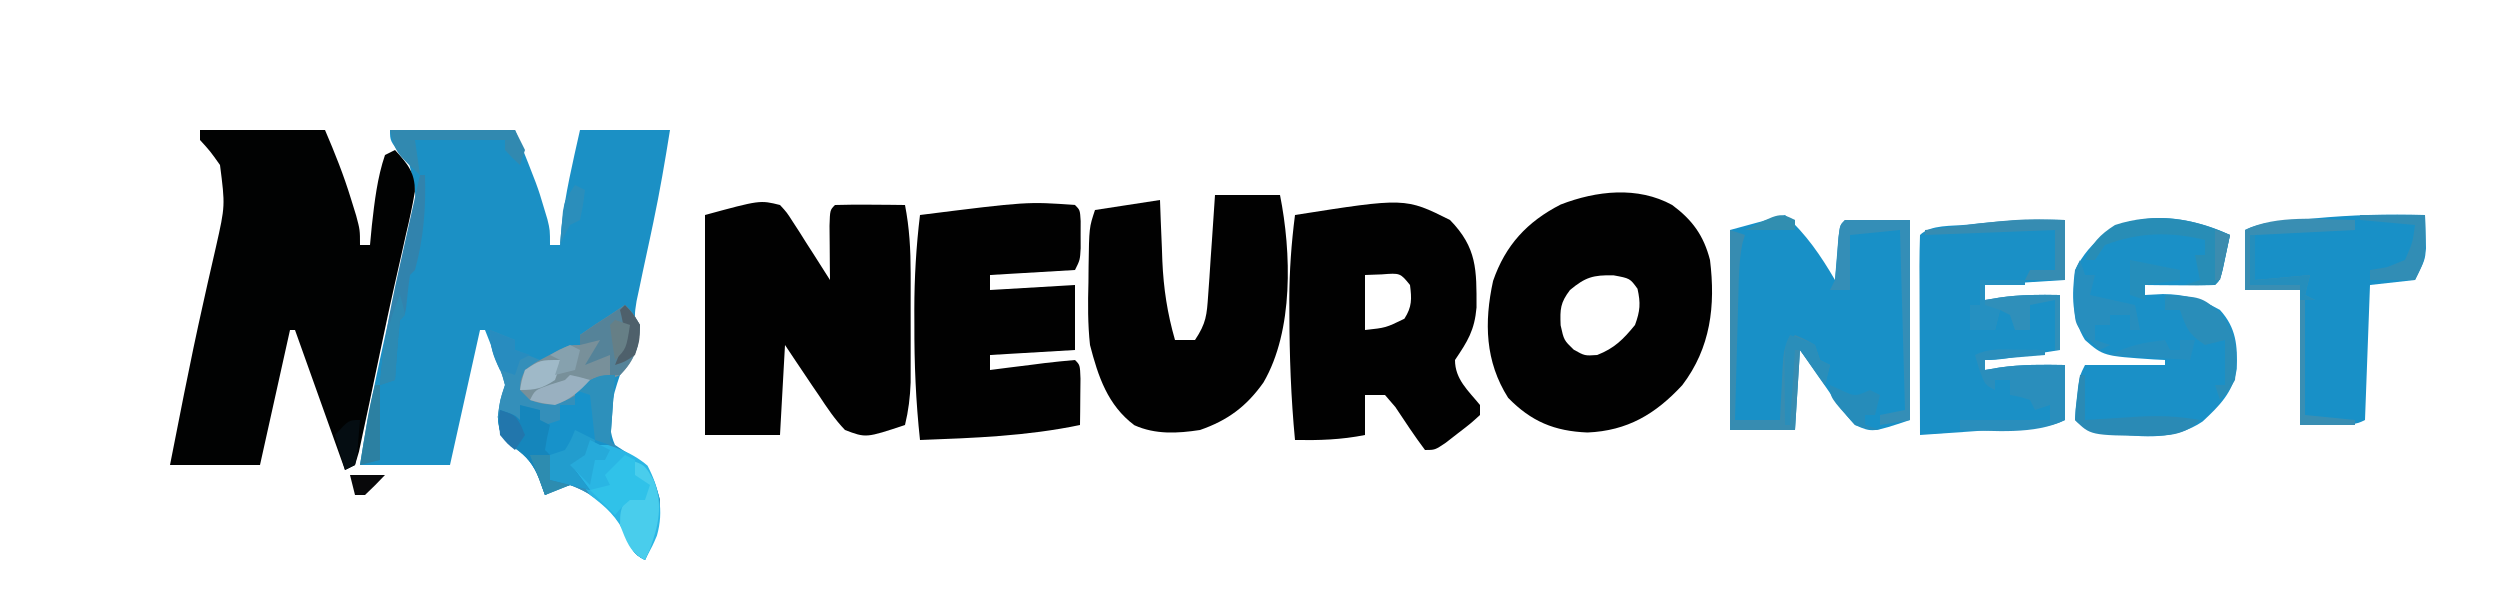 <?xml version="1.0" encoding="UTF-8"?>
<svg version="1.1" xmlns="http://www.w3.org/2000/svg" width="500" height="121">
<path d="M0 0 C8.25 0 16.5 0 25 0 C29.547 11.368 29.547 11.368 30.75 15.438 C30.992 16.241 31.235 17.044 31.484 17.871 C32 20 32 20 32 23 C32.66 23 33.32 23 34 23 C34.103 21.804 34.206 20.608 34.312 19.375 C35.026 12.813 36.563 6.436 38 0 C43.94 0 49.88 0 56 0 C55.011 6.174 53.968 12.312 52.676 18.43 C52.452 19.492 52.228 20.554 51.998 21.648 C51.536 23.824 51.067 25.999 50.592 28.172 C50.372 29.226 50.152 30.281 49.926 31.367 C49.623 32.777 49.623 32.777 49.314 34.214 C48.859 37.074 48.859 37.074 49.555 40.176 C50.192 44.222 48.276 45.683 46 49 C44.48 53.464 42.968 58.555 45 63 C45.949 63.619 46.898 64.237 47.875 64.875 C51.79 67.537 52.699 69.485 54 74 C53.773 78.396 52.817 82.003 51 86 C48.469 84.734 48.454 83.891 47.438 81.312 C45.056 76.362 41.198 72.876 36 71 C33.248 71.75 33.248 71.75 31 73 C30.629 71.948 30.258 70.896 29.875 69.812 C28.638 66.83 27.439 65.357 24.812 63.5 C22 61 22 61 21.562 57.375 C22 54 22 54 23 51 C22.244 48.224 22.244 48.224 21.062 45.312 C20.682 44.319 20.302 43.325 19.91 42.301 C19.61 41.542 19.309 40.782 19 40 C18.67 40 18.34 40 18 40 C16.02 48.91 14.04 57.82 12 67 C6.06 67 0.12 67 -6 67 C-4.173 54.947 -1.424 43.12 1.265 31.235 C1.881 28.503 2.492 25.769 3.102 23.035 C3.292 22.202 3.483 21.368 3.679 20.51 C5.477 13.651 5.477 13.651 3.906 7.051 C3.442 6.477 2.978 5.904 2.5 5.312 C0 2.181 0 2.181 0 0 Z " fill="#1B90C5" transform="translate(78,26)"/>
<path d="M0 0 C8.25 0 16.5 0 25 0 C26.997 4.659 28.718 8.953 30.188 13.75 C30.532 14.859 30.876 15.967 31.23 17.109 C32 20 32 20 32 23 C32.66 23 33.32 23 34 23 C34.186 21.051 34.186 21.051 34.375 19.062 C34.905 14.35 35.462 9.504 37 5 C37.66 4.67 38.32 4.34 39 4 C41.518 6.765 43.017 8.505 42.974 12.323 C42.496 15.211 41.873 18.029 41.188 20.875 C40.951 21.94 40.715 23.006 40.471 24.104 C39.95 26.448 39.418 28.791 38.878 31.132 C37.927 35.321 37.04 39.521 36.164 43.727 C35.701 45.927 35.237 48.128 34.771 50.328 C34.465 51.776 34.161 53.225 33.859 54.674 C33.431 56.712 32.993 58.747 32.551 60.781 C32.3 61.958 32.049 63.134 31.79 64.346 C31.529 65.222 31.269 66.098 31 67 C30.01 67.495 30.01 67.495 29 68 C25.7 58.76 22.4 49.52 19 40 C18.67 40 18.34 40 18 40 C16.02 48.91 14.04 57.82 12 67 C6.06 67 0.12 67 -6 67 C-5.294 63.416 -4.586 59.833 -3.875 56.25 C-3.656 55.143 -3.438 54.036 -3.212 52.895 C-1.977 46.697 -0.684 40.518 0.703 34.352 C1.121 32.479 1.121 32.479 1.546 30.569 C2.09 28.146 2.643 25.724 3.208 23.306 C5.044 15.151 5.044 15.151 4 7 C2.035 4.23 2.035 4.23 0 2 C0 1.34 0 0.68 0 0 Z " fill="#010202" transform="translate(40,26)"/>
<path d="M0 0 C1.372 1.49 1.372 1.49 2.578 3.379 C3.236 4.389 3.236 4.389 3.906 5.42 C4.35 6.127 4.793 6.834 5.25 7.562 C5.709 8.273 6.168 8.984 6.641 9.717 C7.771 11.471 8.887 13.235 10 15 C9.988 14.001 9.977 13.002 9.965 11.973 C9.956 10.682 9.947 9.392 9.938 8.062 C9.926 6.775 9.914 5.487 9.902 4.16 C10 1 10 1 11 0 C13.353 -0.073 15.708 -0.084 18.062 -0.062 C19.353 -0.053 20.643 -0.044 21.973 -0.035 C22.972 -0.024 23.971 -0.012 25 0 C25.895 4.594 26.129 8.951 26.133 13.629 C26.134 14.341 26.135 15.053 26.136 15.787 C26.136 17.284 26.135 18.78 26.13 20.277 C26.125 22.559 26.13 24.841 26.137 27.123 C26.136 28.583 26.135 30.044 26.133 31.504 C26.132 32.822 26.131 34.14 26.129 35.498 C26.019 38.478 25.699 41.112 25 44 C17.193 46.602 17.193 46.602 13 45 C10.977 42.903 9.414 40.552 7.812 38.125 C7.156 37.168 7.156 37.168 6.486 36.191 C5.31 34.471 4.154 32.736 3 31 C2.34 30.01 1.68 29.02 1 28 C0.67 33.94 0.34 39.88 0 46 C-4.95 46 -9.9 46 -15 46 C-15 31.48 -15 16.96 -15 2 C-4 -1 -4 -1 0 0 Z " fill="#010101" transform="translate(156,41)"/>
<path d="M0 0 C4.04 2.987 6.308 6.122 7.562 11 C8.687 20.162 7.702 28.55 2.02 36.031 C-3.356 41.837 -8.959 45.158 -16.938 45.5 C-23.554 45.234 -28.197 43.3 -32.812 38.562 C-37.414 31.307 -37.635 23.479 -35.82 15.176 C-33.346 8.027 -29.024 3.352 -22.305 -0.094 C-15.158 -2.86 -6.895 -3.794 0 0 Z M-20.438 17 C-22.384 19.566 -22.445 20.811 -22.312 24.062 C-21.656 27.038 -21.656 27.038 -19.688 28.938 C-17.485 30.173 -17.485 30.173 -15 30 C-11.538 28.649 -9.781 26.864 -7.438 24 C-6.405 21.177 -6.289 19.666 -6.938 16.75 C-8.441 14.669 -8.441 14.669 -11.75 14.062 C-15.834 13.993 -17.327 14.423 -20.438 17 Z " fill="#010101" transform="translate(334.438,41)"/>
<path d="M0 0 C5.423 5.559 5.32 9.968 5.305 17.504 C4.906 22.078 3.523 24.256 1 28 C1 31.861 3.645 34.113 6 37 C6 37.66 6 38.32 6 39 C4.102 40.727 4.102 40.727 1.625 42.625 C0.813 43.257 0.001 43.888 -0.836 44.539 C-3 46 -3 46 -5 46 C-7.094 43.208 -8.999 40.313 -10.93 37.406 C-11.613 36.612 -12.296 35.818 -13 35 C-14.32 35 -15.64 35 -17 35 C-17 37.64 -17 40.28 -17 43 C-21.763 43.953 -26.167 44.083 -31 44 C-31.807 35.553 -32.108 27.168 -32.125 18.688 C-32.13 17.77 -32.134 16.852 -32.139 15.906 C-32.126 10.194 -31.728 4.666 -31 -1 C-8.94 -4.47 -8.94 -4.47 0 0 Z M-17 11 C-17 14.63 -17 18.26 -17 22 C-12.833 21.554 -12.833 21.554 -9.125 19.75 C-7.589 17.361 -7.643 15.785 -8 13 C-9.956 10.589 -9.956 10.589 -13.625 10.875 C-15.296 10.937 -15.296 10.937 -17 11 Z " fill="#010101" transform="translate(290,44)"/>
<path d="M0 0 C1 1 1 1 1.133 3.215 C1.13 4.113 1.128 5.012 1.125 5.938 C1.129 7.281 1.129 7.281 1.133 8.652 C1 11 1 11 0 13 C-8.415 13.495 -8.415 13.495 -17 14 C-17 14.99 -17 15.98 -17 17 C-8.585 16.505 -8.585 16.505 0 16 C0 20.29 0 24.58 0 29 C-8.415 29.495 -8.415 29.495 -17 30 C-17 30.99 -17 31.98 -17 33 C-15.784 32.844 -14.569 32.688 -13.316 32.527 C-11.732 32.33 -10.147 32.134 -8.562 31.938 C-7.76 31.834 -6.958 31.73 -6.131 31.623 C-4.092 31.374 -2.046 31.182 0 31 C1 32 1 32 1.098 34.723 C1.086 35.825 1.074 36.927 1.062 38.062 C1.053 39.167 1.044 40.272 1.035 41.41 C1.024 42.265 1.012 43.119 1 44 C-9.603 46.22 -20.204 46.595 -31 47 C-31.834 39.292 -32.155 31.688 -32.125 23.938 C-32.129 22.926 -32.133 21.915 -32.137 20.873 C-32.129 14.523 -31.764 8.304 -31 2 C-9.557 -0.695 -9.557 -0.695 0 0 Z " fill="#010101" transform="translate(215,41)"/>
<path d="M0 0 C4.244 3.88 7.109 8.043 10 13 C10.091 11.826 10.091 11.826 10.184 10.629 C10.267 9.617 10.351 8.605 10.438 7.562 C10.519 6.553 10.6 5.544 10.684 4.504 C11 2 11 2 12 1 C16.29 1 20.58 1 25 1 C25 14.2 25 27.4 25 41 C17.443 43.519 17.443 43.519 14 42 C11.785 39.666 9.999 37.09 8.188 34.438 C7.685 33.727 7.183 33.016 6.666 32.283 C5.431 30.531 4.214 28.767 3 27 C2.67 32.28 2.34 37.56 2 43 C-2.29 43 -6.58 43 -11 43 C-11 29.8 -11 16.6 -11 3 C-7.37 2.01 -3.74 1.02 0 0 Z " fill="#1890C7" transform="translate(357,43)"/>
<path d="M0 0 C4.29 0 8.58 0 13 0 C15.282 11.412 15.744 27.14 9.688 37.5 C6.297 42.293 2.536 45.079 -3 47 C-7.493 47.689 -11.914 47.938 -16.129 46.043 C-21.477 42.035 -23.372 36.279 -25 30 C-25.452 25.812 -25.43 21.707 -25.312 17.5 C-25.303 16.43 -25.293 15.36 -25.283 14.258 C-25.171 6.513 -25.171 6.513 -24 3 C-19.71 2.34 -15.42 1.68 -11 1 C-10.951 2.351 -10.902 3.702 -10.852 5.094 C-10.776 6.896 -10.701 8.698 -10.625 10.5 C-10.594 11.387 -10.563 12.274 -10.531 13.188 C-10.287 18.728 -9.533 23.667 -8 29 C-6.68 29 -5.36 29 -4 29 C-1.746 25.619 -1.64 24.011 -1.367 20.02 C-1.283 18.856 -1.2 17.693 -1.113 16.494 C-0.995 14.672 -0.995 14.672 -0.875 12.812 C-0.789 11.586 -0.702 10.359 -0.613 9.096 C-0.401 6.064 -0.199 3.032 0 0 Z " fill="#010101" transform="translate(243,39)"/>
<path d="M0 0 C0 3.96 0 7.92 0 12 C-7.92 12.495 -7.92 12.495 -16 13 C-16 13.99 -16 14.98 -16 16 C-15.01 15.835 -14.02 15.67 -13 15.5 C-8.973 14.915 -5.065 14.929 -1 15 C-1 18.63 -1 22.26 -1 26 C-3.125 26.335 -5.25 26.668 -7.375 27 C-8.558 27.186 -9.742 27.371 -10.961 27.562 C-14 28 -14 28 -16 28 C-16 28.66 -16 29.32 -16 30 C-14.546 29.753 -14.546 29.753 -13.062 29.5 C-8.692 28.864 -4.411 28.932 0 29 C0 32.63 0 36.26 0 40 C-2.709 41.355 -5.078 41.323 -8.102 41.535 C-9.919 41.666 -9.919 41.666 -11.773 41.799 C-13.044 41.886 -14.315 41.973 -15.625 42.062 C-16.904 42.153 -18.183 42.244 -19.5 42.338 C-22.666 42.562 -25.833 42.783 -29 43 C-29.025 37.322 -29.043 31.643 -29.055 25.965 C-29.06 24.032 -29.067 22.099 -29.075 20.165 C-29.088 17.393 -29.093 14.62 -29.098 11.848 C-29.103 10.978 -29.108 10.108 -29.113 9.212 C-29.113 7.141 -29.062 5.07 -29 3 C-26.87 0.87 -22.511 1.254 -19.562 0.938 C-18.34 0.803 -18.34 0.803 -17.092 0.667 C-11.363 0.068 -5.763 -0.186 0 0 Z " fill="#1A90C6" transform="translate(413,44)"/>
<path d="M0 0 C-0.308 1.48 -0.622 2.959 -0.938 4.438 C-1.199 5.673 -1.199 5.673 -1.465 6.934 C-2 9 -2 9 -3 10 C-5.353 10.073 -7.708 10.084 -10.062 10.062 C-11.353 10.053 -12.643 10.044 -13.973 10.035 C-14.972 10.024 -15.971 10.012 -17 10 C-17 10.66 -17 11.32 -17 12 C-15.824 11.938 -14.649 11.876 -13.438 11.812 C-9.038 11.828 -5.867 12.801 -2 15 C1.254 18.569 1.522 22.132 1.352 26.789 C0.608 31.465 -2.142 34.206 -5.5 37.312 C-10.875 40.941 -17.33 40.596 -23.551 39.586 C-29.736 38.264 -29.736 38.264 -31 37 C-30.914 35.004 -30.914 35.004 -30.625 32.562 C-30.535 31.759 -30.445 30.956 -30.352 30.129 C-30 28 -30 28 -29 26 C-23.72 26 -18.44 26 -13 26 C-13 25.67 -13 25.34 -13 25 C-13.736 24.963 -14.472 24.925 -15.23 24.887 C-25.318 24.207 -25.318 24.207 -29 21 C-31.72 16.538 -31.658 12.081 -31 7 C-24.687 -5.401 -11.474 -5.296 0 0 Z " fill="#1A90C7" transform="translate(446,47)"/>
<path d="M0 0 C0.054 1.416 0.093 2.833 0.125 4.25 C0.148 5.039 0.171 5.828 0.195 6.641 C0 9 0 9 -2 13 C-6.455 13.495 -6.455 13.495 -11 14 C-11.33 22.91 -11.66 31.82 -12 41 C-14 42 -14 42 -25 42 C-25 33.09 -25 24.18 -25 15 C-28.63 15 -32.26 15 -36 15 C-36 11.04 -36 7.08 -36 3 C-32.526 1.263 -28.581 1.315 -24.75 0.938 C-23.856 0.848 -22.961 0.759 -22.04 0.667 C-14.667 -0.026 -7.407 -0.221 0 0 Z " fill="#1890C7" transform="translate(485,43)"/>
<path d="M0 0 C2.475 0.99 2.475 0.99 5 2 C5 2.66 5 3.32 5 4 C7.475 4.99 7.475 4.99 10 6 C9.526 6.433 9.051 6.866 8.562 7.312 C6.763 9.023 6.763 9.023 6 12 C6.99 12.33 7.98 12.66 9 13 C9.628 13.236 10.256 13.472 10.902 13.715 C13.821 14.112 15.096 13.103 17.562 11.562 C21.703 9 21.703 9 25 9 C24.847 9.88 24.693 10.761 24.535 11.668 C24.06 15.209 23.743 18.433 24 22 C25.567 23.956 27.002 24.744 29.203 25.906 C32.398 27.851 33.044 30.534 34 34 C33.773 38.396 32.817 42.003 31 46 C28.469 44.734 28.454 43.891 27.438 41.312 C25.056 36.362 21.198 32.876 16 31 C13.248 31.75 13.248 31.75 11 33 C10.629 31.948 10.258 30.896 9.875 29.812 C8.638 26.83 7.439 25.357 4.812 23.5 C2 21 2 21 1.562 17.375 C2 14 2 14 3 11 C2.47 9.013 2.47 9.013 1.562 7 C0.433 4.326 0 2.975 0 0 Z " fill="#348FBA" transform="translate(98,66)"/>
<path d="M0 0 C1.562 1.625 1.562 1.625 3 4 C2.825 8.202 2.043 11.058 -1 14 C-3.296 15.083 -5.635 16.078 -8 17 C-9.031 17.578 -10.062 18.155 -11.125 18.75 C-14.374 20.163 -15.707 20.189 -19 19 C-19.66 18.34 -20.32 17.68 -21 17 C-20.902 15.047 -20.902 15.047 -20 13 C-18.004 11.516 -18.004 11.516 -15.562 10.25 C-14.759 9.822 -13.956 9.394 -13.129 8.953 C-11 8 -11 8 -9 8 C-9 7.34 -9 6.68 -9 6 C-7.041 4.607 -5.036 3.278 -3 2 C-2.01 1.34 -1.02 0.68 0 0 Z " fill="#78909A" transform="translate(125,61)"/>
<path d="M0 0 C4.352 1.144 8.033 2.178 11.5 5.125 C13.84 9.61 14.813 14.186 13.383 19.137 C12.562 21.062 12.562 21.062 11 24 C8.466 22.733 8.302 21.744 7.188 19.188 C5.368 15.38 3.394 13.546 0 11 C-1.394 9.041 -2.743 7.049 -4 5 C-3.01 4.34 -2.02 3.68 -1 3 C-0.67 2.01 -0.34 1.02 0 0 Z " fill="#2AB6E4" transform="translate(118,88)"/>
<path d="M0 0 C-0.33 4.62 -0.66 9.24 -1 14 C-2.32 14 -3.64 14 -5 14 C-5 14.99 -5 15.98 -5 17 C-5.99 17.66 -6.98 18.32 -8 19 C-7.01 20.32 -6.02 21.64 -5 23 C-7.64 22.34 -10.28 21.68 -13 21 C-13.363 19.544 -13.715 18.085 -14.062 16.625 C-14.358 15.407 -14.358 15.407 -14.66 14.164 C-15 12 -15 12 -14 10 C-13.01 9.67 -12.02 9.34 -11 9 C-11 8.01 -11 7.02 -11 6 C-10.01 6 -9.02 6 -8 6 C-8 5.01 -8 4.02 -8 3 C-5.112 0.892 -3.615 0 0 0 Z " fill="#1792CA" transform="translate(123,75)"/>
<path d="M0 0 C1.096 0.009 2.191 0.018 3.32 0.027 C4.163 0.039 5.006 0.051 5.875 0.062 C5.875 0.393 5.875 0.723 5.875 1.062 C-0.065 1.558 -0.065 1.558 -6.125 2.062 C-6.125 2.723 -6.125 3.382 -6.125 4.062 C-4.671 3.815 -4.671 3.815 -3.188 3.562 C1.183 2.927 5.464 2.995 9.875 3.062 C9.875 6.692 9.875 10.322 9.875 14.062 C3.797 17.102 -4.502 16.187 -11.125 16.062 C-11.125 15.402 -11.125 14.742 -11.125 14.062 C-5.185 14.062 0.755 14.062 6.875 14.062 C6.875 13.072 6.875 12.082 6.875 11.062 C5.885 11.393 4.895 11.723 3.875 12.062 C3.545 11.402 3.215 10.742 2.875 10.062 C0.85 9.41 0.85 9.41 -1.125 9.062 C-1.125 8.072 -1.125 7.082 -1.125 6.062 C-2.115 6.062 -3.105 6.062 -4.125 6.062 C-4.125 6.723 -4.125 7.383 -4.125 8.062 C-6.125 7.062 -6.125 7.062 -7.25 4 C-7.683 2.546 -7.683 2.546 -8.125 1.062 C-5.36 -0.32 -3.079 -0.033 0 0 Z " fill="#2A8EBC" transform="translate(403.125,69.938)"/>
<path d="M0 0 C0 0.66 0 1.32 0 2 C-6.6 2.33 -13.2 2.66 -20 3 C-20 5.97 -20 8.94 -20 12 C-14.555 11.505 -14.555 11.505 -9 11 C-9.33 12.32 -9.66 13.64 -10 15 C-9.34 15.33 -8.68 15.66 -8 16 C-8.66 16 -9.32 16 -10 16 C-10 23.59 -10 31.18 -10 39 C-6.7 39.33 -3.4 39.66 0 40 C0 40.33 0 40.66 0 41 C-3.63 41 -7.26 41 -11 41 C-11 32.09 -11 23.18 -11 14 C-14.63 14 -18.26 14 -22 14 C-22 10.04 -22 6.08 -22 2 C-15.715 -1.143 -6.865 -0.115 0 0 Z " fill="#398EB3" transform="translate(471,44)"/>
<path d="M0 0 C0.99 0.33 1.98 0.66 3 1 C2.842 1.503 2.683 2.006 2.52 2.524 C1.816 5.875 1.765 9.2 1.684 12.609 C1.663 13.336 1.642 14.063 1.621 14.812 C1.555 17.124 1.496 19.437 1.438 21.75 C1.394 23.322 1.351 24.893 1.307 26.465 C1.2 30.31 1.098 34.155 1 38 C3.97 38 6.94 38 10 38 C10.049 36.94 10.098 35.881 10.148 34.789 C10.223 33.401 10.299 32.013 10.375 30.625 C10.421 29.577 10.421 29.577 10.469 28.508 C10.773 23.227 10.773 23.227 13 21 C14.938 21.812 14.938 21.812 17 23 C17.33 23.99 17.66 24.98 18 26 C18.66 26.33 19.32 26.66 20 27 C19.67 28.32 19.34 29.64 19 31 C17.35 28.69 15.7 26.38 14 24 C13.67 29.28 13.34 34.56 13 40 C8.71 40 4.42 40 0 40 C0 26.8 0 13.6 0 0 Z " fill="#378CB1" transform="translate(346,46)"/>
<path d="M0 0 C4.29 0 8.58 0 13 0 C13 13.2 13 26.4 13 40 C10.03 40.495 10.03 40.495 7 41 C7 40.34 7 39.68 7 39 C9.475 38.505 9.475 38.505 12 38 C11.67 26.12 11.34 14.24 11 2 C7.7 2.33 4.4 2.66 1 3 C1 6.63 1 10.26 1 14 C-0.32 14 -1.64 14 -3 14 C-2.67 13.34 -2.34 12.68 -2 12 C-1.687 9.148 -1.49 6.295 -1.281 3.434 C-1 1 -1 1 0 0 Z " fill="#348EB7" transform="translate(369,44)"/>
<path d="M0 0 C-0.308 1.48 -0.622 2.959 -0.938 4.438 C-1.199 5.673 -1.199 5.673 -1.465 6.934 C-2 9 -2 9 -3 10 C-5 10.041 -7 10.043 -9 10 C-8.01 9.67 -7.02 9.34 -6 9 C-6.33 7.35 -6.66 5.7 -7 4 C-6.34 4 -5.68 4 -5 4 C-5 3.01 -5 2.02 -5 1 C-11.924 -0.731 -18.332 -0.534 -25 2 C-25.99 3.485 -25.99 3.485 -27 5 C-27.66 5 -28.32 5 -29 5 C-27.604 1.627 -26.076 -0.042 -23 -2 C-15.224 -4.592 -7.29 -3.365 0 0 Z " fill="#288DB6" transform="translate(446,47)"/>
<path d="M0 0 C1.32 0.33 2.64 0.66 4 1 C4 1.66 4 2.32 4 3 C4.66 3.33 5.32 3.66 6 4 C5.814 4.804 5.629 5.609 5.438 6.438 C5.221 7.706 5.221 7.706 5 9 C5.33 9.33 5.66 9.66 6 10 C6.041 11.666 6.043 13.334 6 15 C7.32 15.33 8.64 15.66 10 16 C8.35 16.66 6.7 17.32 5 18 C4.629 16.948 4.258 15.896 3.875 14.812 C2.637 11.84 1.394 10.285 -1.188 8.375 C-4 6 -4 6 -4.375 3.188 C-4.251 2.466 -4.128 1.744 -4 1 C-1 2 -1 2 0 3 C0 2.01 0 1.02 0 0 Z " fill="#1586BC" transform="translate(104,81)"/>
<path d="M0 0 C7.238 0.368 7.238 0.368 10.938 3.438 C14.483 7.842 14.589 11.472 14 17 C12.5 19.562 12.5 19.562 11 21 C10.67 20.01 10.34 19.02 10 18 C10.66 18 11.32 18 12 18 C12 15.03 12 12.06 12 9 C10.68 9.33 9.36 9.66 8 10 C4.671 7.781 4.25 6.653 3 3 C2.01 3 1.02 3 0 3 C0 2.01 0 1.02 0 0 Z " fill="#298DB9" transform="translate(433,59)"/>
<path d="M0 0 C0.33 0.99 0.66 1.98 1 3 C1.66 3 2.32 3 3 3 C2.67 4.32 2.34 5.64 2 7 C6.455 7.99 6.455 7.99 11 9 C11.33 10.65 11.66 12.3 12 14 C11.34 14 10.68 14 10 14 C10 13.01 10 12.02 10 11 C8.68 11 7.36 11 6 11 C6 11.66 6 12.32 6 13 C5.01 13 4.02 13 3 13 C3 13.99 3 14.98 3 16 C3.99 16.33 4.98 16.66 6 17 C5.34 17.33 4.68 17.66 4 18 C-0.929 13.23 -0.929 13.23 -1.133 9.688 C-1.13 8.801 -1.128 7.914 -1.125 7 C-1.128 6.113 -1.13 5.226 -1.133 4.312 C-1 2 -1 2 0 0 Z " fill="#278EBE" transform="translate(416,52)"/>
<path d="M0 0 C2.97 0 5.94 0 9 0 C9 0.33 9 0.66 9 1 C6.36 1 3.72 1 1 1 C1 1.99 1 2.98 1 4 C1.99 3.835 2.98 3.67 4 3.5 C8.027 2.915 11.935 2.929 16 3 C16 6.63 16 10.26 16 14 C15.67 14 15.34 14 15 14 C15 10.7 15 7.4 15 4 C13.35 4.33 11.7 4.66 10 5 C10 6.65 10 8.3 10 10 C9.01 10 8.02 10 7 10 C6.67 9.01 6.34 8.02 6 7 C5.34 6.67 4.68 6.34 4 6 C3.67 7.32 3.34 8.64 3 10 C1.35 10 -0.3 10 -2 10 C-2 8.35 -2 6.7 -2 5 C-1.34 5 -0.68 5 0 5 C0 3.35 0 1.7 0 0 Z " fill="#2F8FBA" transform="translate(396,56)"/>
<path d="M0 0 C8.25 0 16.5 0 25 0 C25.66 1.32 26.32 2.64 27 4 C26.67 4.99 26.34 5.98 26 7 C24.5 5.625 24.5 5.625 23 4 C23 3.34 23 2.68 23 2 C17.06 2 11.12 2 5 2 C5.33 4.31 5.66 6.62 6 9 C1.125 4.5 1.125 4.5 0 0 Z " fill="#3189B0" transform="translate(78,26)"/>
<path d="M0 0 C1.562 1.625 1.562 1.625 3 4 C2.825 8.201 1.931 10.952 -1 14 C-1.66 14 -2.32 14 -3 14 C-3 12.68 -3 11.36 -3 10 C-4.65 10.66 -6.3 11.32 -8 12 C-7.01 10.35 -6.02 8.7 -5 7 C-6.32 7.33 -7.64 7.66 -9 8 C-9 7.34 -9 6.68 -9 6 C-7.041 4.607 -5.036 3.278 -3 2 C-2.01 1.34 -1.02 0.68 0 0 Z " fill="#558399" transform="translate(125,61)"/>
<path d="M0 0 C3 1 3 1 4.75 4.125 C6.67 9.032 5.696 13.077 3.938 17.938 C3.473 18.958 3.473 18.958 3 20 C-0.114 18.443 -0.727 16.153 -2 13 C-1.938 10.312 -1.938 10.312 -1 8 C1.062 6.188 1.062 6.188 3 5 C2.01 4.34 1.02 3.68 0 3 C0 2.01 0 1.02 0 0 Z " fill="#49CDEC" transform="translate(126,92)"/>
<path d="M0 0 C0.33 0 0.66 0 1 0 C1.212 6.58 0.733 12.625 -1 19 C-1.33 19.33 -1.66 19.66 -2 20 C-2.206 21.328 -2.366 22.663 -2.5 24 C-2.889 27.889 -2.889 27.889 -4 29 C-4.234 31.016 -4.413 33.038 -4.562 35.062 C-4.646 36.167 -4.73 37.272 -4.816 38.41 C-4.877 39.265 -4.938 40.119 -5 41 C-6.485 41.495 -6.485 41.495 -8 42 C-7.364 32.921 -5.436 24.227 -3.438 15.375 C-3.104 13.879 -2.772 12.383 -2.439 10.887 C-1.632 7.256 -0.818 3.628 0 0 Z " fill="#3183AD" transform="translate(84,35)"/>
<path d="M0 0 C0 3.96 0 7.92 0 12 C-2.64 12 -5.28 12 -8 12 C-7.67 11.34 -7.34 10.68 -7 10 C-5.35 10 -3.7 10 -2 10 C-2 7.36 -2 4.72 -2 2 C-10.58 2.33 -19.16 2.66 -28 3 C-28 2.67 -28 2.34 -28 2 C-9.18 -0.296 -9.18 -0.296 0 0 Z " fill="#368CB2" transform="translate(413,44)"/>
<path d="M0 0 C0.33 0 0.66 0 1 0 C1 2.97 1 5.94 1 9 C2.143 8.928 3.287 8.856 4.465 8.781 C5.956 8.687 7.447 8.594 8.938 8.5 C9.692 8.452 10.447 8.405 11.225 8.355 C15.821 8.067 19.463 8.228 24 9 C20.987 12.013 17.956 12.15 13.812 12.188 C2.071 12.071 2.071 12.071 -1 9 C-0.911 7.475 -0.755 5.953 -0.562 4.438 C-0.461 3.611 -0.359 2.785 -0.254 1.934 C-0.17 1.296 -0.086 0.657 0 0 Z " fill="#2A8AB5" transform="translate(416,75)"/>
<path d="M0 0 C0.66 0.33 1.32 0.66 2 1 C2 1.99 2 2.98 2 4 C2.99 4.66 3.98 5.32 5 6 C4.67 6.99 4.34 7.98 4 9 C3.01 9 2.02 9 1 9 C-0.688 10.438 -0.688 10.438 -2 12 C-3.65 10.35 -5.3 8.7 -7 7 C-5.68 6.67 -4.36 6.34 -3 6 C-3.33 5.34 -3.66 4.68 -4 4 C-2.68 2.68 -1.36 1.36 0 0 Z " fill="#30C2E9" transform="translate(125,91)"/>
<path d="M0 0 C4.29 0 8.58 0 13 0 C13.25 8.5 13.25 8.5 11 13 C8.03 13 5.06 13 2 13 C2 12.34 2 11.68 2 11 C3.671 10.722 3.671 10.722 5.375 10.438 C6.571 9.963 7.768 9.489 9 9 C10.541 5.486 10.541 5.486 11 2 C7.37 1.67 3.74 1.34 0 1 C0 0.67 0 0.34 0 0 Z " fill="#318DB5" transform="translate(472,43)"/>
<path d="M0 0 C1.32 0.66 2.64 1.32 4 2 C3.688 3.875 3.688 3.875 3 6 C2.01 6.66 1.02 7.32 0 8 C0.99 9.32 1.98 10.64 3 12 C0.36 11.34 -2.28 10.68 -5 10 C-5 8.35 -5 6.7 -5 5 C-4.01 4.67 -3.02 4.34 -2 4 C-0.791 2 -0.791 2 0 0 Z " fill="#229DCE" transform="translate(115,86)"/>
<path d="M0 0 C-0.33 4.62 -0.66 9.24 -1 14 C-1.99 13.67 -2.98 13.34 -4 13 C-4.33 10.03 -4.66 7.06 -5 4 C-5.99 3.67 -6.98 3.34 -8 3 C-3.375 0 -3.375 0 0 0 Z " fill="#2D90BB" transform="translate(123,75)"/>
<path d="M0 0 C0.763 0.351 1.526 0.701 2.312 1.062 C5.048 2.324 5.048 2.324 8 1 C8.66 1.33 9.32 1.66 10 2 C9.67 3.32 9.34 4.64 9 6 C8.34 6 7.68 6 7 6 C7 6.66 7 7.32 7 8 C7.99 8.33 8.98 8.66 10 9 C7.812 8.938 7.812 8.938 5 8 C0 2.5 0 2.5 0 0 Z " fill="#268CBA" transform="translate(366,77)"/>
<path d="M0 0 C2.438 0.812 2.438 0.812 5 2 C5.33 2.99 5.66 3.98 6 5 C6.66 5.33 7.32 5.66 8 6 C7.67 7.32 7.34 8.64 7 10 C6.476 9.242 6.476 9.242 5.941 8.469 C5.486 7.819 5.031 7.169 4.562 6.5 C4.11 5.85 3.658 5.201 3.191 4.531 C2.798 4.026 2.405 3.521 2 3 C1.67 3 1.34 3 1 3 C0.67 7.95 0.34 12.9 0 18 C-0.33 18 -0.66 18 -1 18 C-1.027 15.375 -1.047 12.75 -1.062 10.125 C-1.071 9.379 -1.079 8.632 -1.088 7.863 C-1.113 2.227 -1.113 2.227 0 0 Z " fill="#2A8EBA" transform="translate(358,67)"/>
<path d="M0 0 C2.97 0 5.94 0 9 0 C9 0.33 9 0.66 9 1 C6.36 1 3.72 1 1 1 C1 2.32 1 3.64 1 5 C1.99 5.33 2.98 5.66 4 6 C3.67 7.32 3.34 8.64 3 10 C1.35 10 -0.3 10 -2 10 C-2 8.35 -2 6.7 -2 5 C-1.34 5 -0.68 5 0 5 C0 3.35 0 1.7 0 0 Z " fill="#2590C1" transform="translate(396,56)"/>
<path d="M0 0 C2.475 0.99 2.475 0.99 5 2 C5 2.66 5 3.32 5 4 C5.99 4.33 6.98 4.66 8 5 C7.01 5.495 7.01 5.495 6 6 C5.67 6.99 5.34 7.98 5 9 C4.01 8.67 3.02 8.34 2 8 C0.552 5.104 0 3.258 0 0 Z " fill="#288CBF" transform="translate(98,66)"/>
<path d="M0 0 C4.95 0.99 4.95 0.99 10 2 C10 2.66 10 3.32 10 4 C7.69 4.33 5.38 4.66 3 5 C3 5.99 3 6.98 3 8 C2.01 7.67 1.02 7.34 0 7 C0 4.69 0 2.38 0 0 Z " fill="#258EBB" transform="translate(426,52)"/>
<path d="M0 0 C2.062 0.438 2.062 0.438 4 1 C1.874 3.339 0.002 4.94 -3 6 C-5.75 5.625 -5.75 5.625 -8 5 C-7 3 -7 3 -4 1.938 C-2.515 1.473 -2.515 1.473 -1 1 C-0.67 0.67 -0.34 0.34 0 0 Z " fill="#99B0C0" transform="translate(114,75)"/>
<path d="M0 0 C0.33 0.66 0.66 1.32 1 2 C1.66 2 2.32 2 3 2 C3 1.34 3 0.68 3 0 C3.99 0 4.98 0 6 0 C5.67 1.32 5.34 2.64 5 4 C-0.28 3.67 -5.56 3.34 -11 3 C-7.096 1.048 -4.278 0.494 0 0 Z " fill="#258EBF" transform="translate(433,68)"/>
<path d="M0 0 C-0.25 1.875 -0.25 1.875 -1 4 C-3.582 5.721 -4.849 6 -8 6 C-7.688 4.125 -7.688 4.125 -7 2 C-4 0 -4 0 0 0 Z " fill="#9FB9C8" transform="translate(112,72)"/>
<path d="M0 0 C0.562 1.938 0.562 1.938 1 4 C0.67 4.33 0.34 4.66 0 5 C-0.234 7.016 -0.413 9.038 -0.562 11.062 C-0.688 12.72 -0.688 12.72 -0.816 14.41 C-0.877 15.265 -0.938 16.119 -1 17 C-1.99 17.33 -2.98 17.66 -4 18 C-3.61 11.441 -2.579 6.055 0 0 Z " fill="#2C8AB3" transform="translate(80,59)"/>
<path d="M0 0 C0.33 0 0.66 0 1 0 C1 4.95 1 9.9 1 15 C-0.32 15.33 -1.64 15.66 -3 16 C-2.69 14.083 -2.377 12.166 -2.062 10.25 C-1.888 9.183 -1.714 8.115 -1.535 7.016 C-1.113 4.637 -0.628 2.331 0 0 Z " fill="#2C80A2" transform="translate(75,77)"/>
<path d="M0 0 C-0.114 1.48 -0.241 2.959 -0.375 4.438 C-0.445 5.261 -0.514 6.085 -0.586 6.934 C-0.723 7.616 -0.859 8.297 -1 9 C-1.99 9.495 -1.99 9.495 -3 10 C-3.66 7.69 -4.32 5.38 -5 3 C-2.25 0 -2.25 0 0 0 Z " fill="#050D12" transform="translate(72,84)"/>
<path d="M0 0 C1.32 0.66 2.64 1.32 4 2 C3.67 2.66 3.34 3.32 3 4 C2.34 4 1.68 4 1 4 C0.67 5.65 0.34 7.3 0 9 C-1.32 7.68 -2.64 6.36 -4 5 C-3.01 4.34 -2.02 3.68 -1 3 C-0.67 2.01 -0.34 1.02 0 0 Z " fill="#26AADA" transform="translate(118,88)"/>
<path d="M0 0 C1.562 1.625 1.562 1.625 3 4 C2.938 7.125 2.938 7.125 2 10 C-0.062 11.375 -0.062 11.375 -2 12 C-1.649 11.113 -1.299 10.226 -0.938 9.312 C0.027 5.906 -0.14 4.343 -1 1 C-0.67 0.67 -0.34 0.34 0 0 Z " fill="#4E606B" transform="translate(125,61)"/>
<path d="M0 0 C0.33 0 0.66 0 1 0 C1 2.97 1 5.94 1 9 C6.445 8.505 6.445 8.505 12 8 C11.67 9.32 11.34 10.64 11 12 C11.66 12.33 12.32 12.66 13 13 C12.01 13 11.02 13 10 13 C10 12.01 10 11.02 10 10 C6.7 10 3.4 10 0 10 C0 6.7 0 3.4 0 0 Z " fill="#258EBC" transform="translate(450,47)"/>
<path d="M0 0 C1.32 0 2.64 0 4 0 C4 1.65 4 3.3 4 5 C5.32 5.33 6.64 5.66 8 6 C6.35 6.66 4.7 7.32 3 8 C2.01 5.36 1.02 2.72 0 0 Z " fill="#2D8CB0" transform="translate(106,91)"/>
<path d="M0 0 C3 1 3 1 4.188 3.062 C4.456 3.702 4.724 4.341 5 5 C4.01 6.485 4.01 6.485 3 8 C1.5 6.812 1.5 6.812 0 5 C-0.188 2.312 -0.188 2.312 0 0 Z " fill="#2276AC" transform="translate(100,82)"/>
<path d="M0 0 C0.66 0.33 1.32 0.66 2 1 C1.625 3.938 1.625 3.938 1 7 C0.01 7.495 0.01 7.495 -1 8 C-2.134 10.017 -2.134 10.017 -3 12 C-2.885 10.562 -2.758 9.124 -2.625 7.688 C-2.555 6.887 -2.486 6.086 -2.414 5.262 C-2 3 -2 3 0 0 Z " fill="#2B8EBB" transform="translate(115,37)"/>
<path d="M0 0 C2.31 0 4.62 0 7 0 C5.71 1.376 4.373 2.708 3 4 C2.34 4 1.68 4 1 4 C0.67 2.68 0.34 1.36 0 0 Z " fill="#08080A" transform="translate(70,95)"/>
<path d="M0 0 C0.66 0.33 1.32 0.66 2 1 C1.67 2.32 1.34 3.64 1 5 C-0.32 5.33 -1.64 5.66 -3 6 C-2.67 5.01 -2.34 4.02 -2 3 C-2.66 2.67 -3.32 2.34 -4 2 C-2.125 0.938 -2.125 0.938 0 0 Z " fill="#86A1AE" transform="translate(114,69)"/>
<path d="M0 0 C0.99 0.33 1.98 0.66 3 1 C2.25 5.75 2.25 5.75 0 8 C-0.381 5.674 -0.713 3.339 -1 1 C-0.67 0.67 -0.34 0.34 0 0 Z " fill="#667F86" transform="translate(123,64)"/>
<path d="M0 0 C0.99 0.33 1.98 0.66 3 1 C2.34 3.97 1.68 6.94 1 10 C0.67 10 0.34 10 0 10 C0 6.7 0 3.4 0 0 Z " fill="#3C8CAF" transform="translate(443,46)"/>
<path d="M0 0 C0 0.66 0 1.32 0 2 C-3.3 2 -6.6 2 -10 2 C-3 -1.5 -3 -1.5 0 0 Z " fill="#318EB0" transform="translate(359,44)"/>
</svg>
